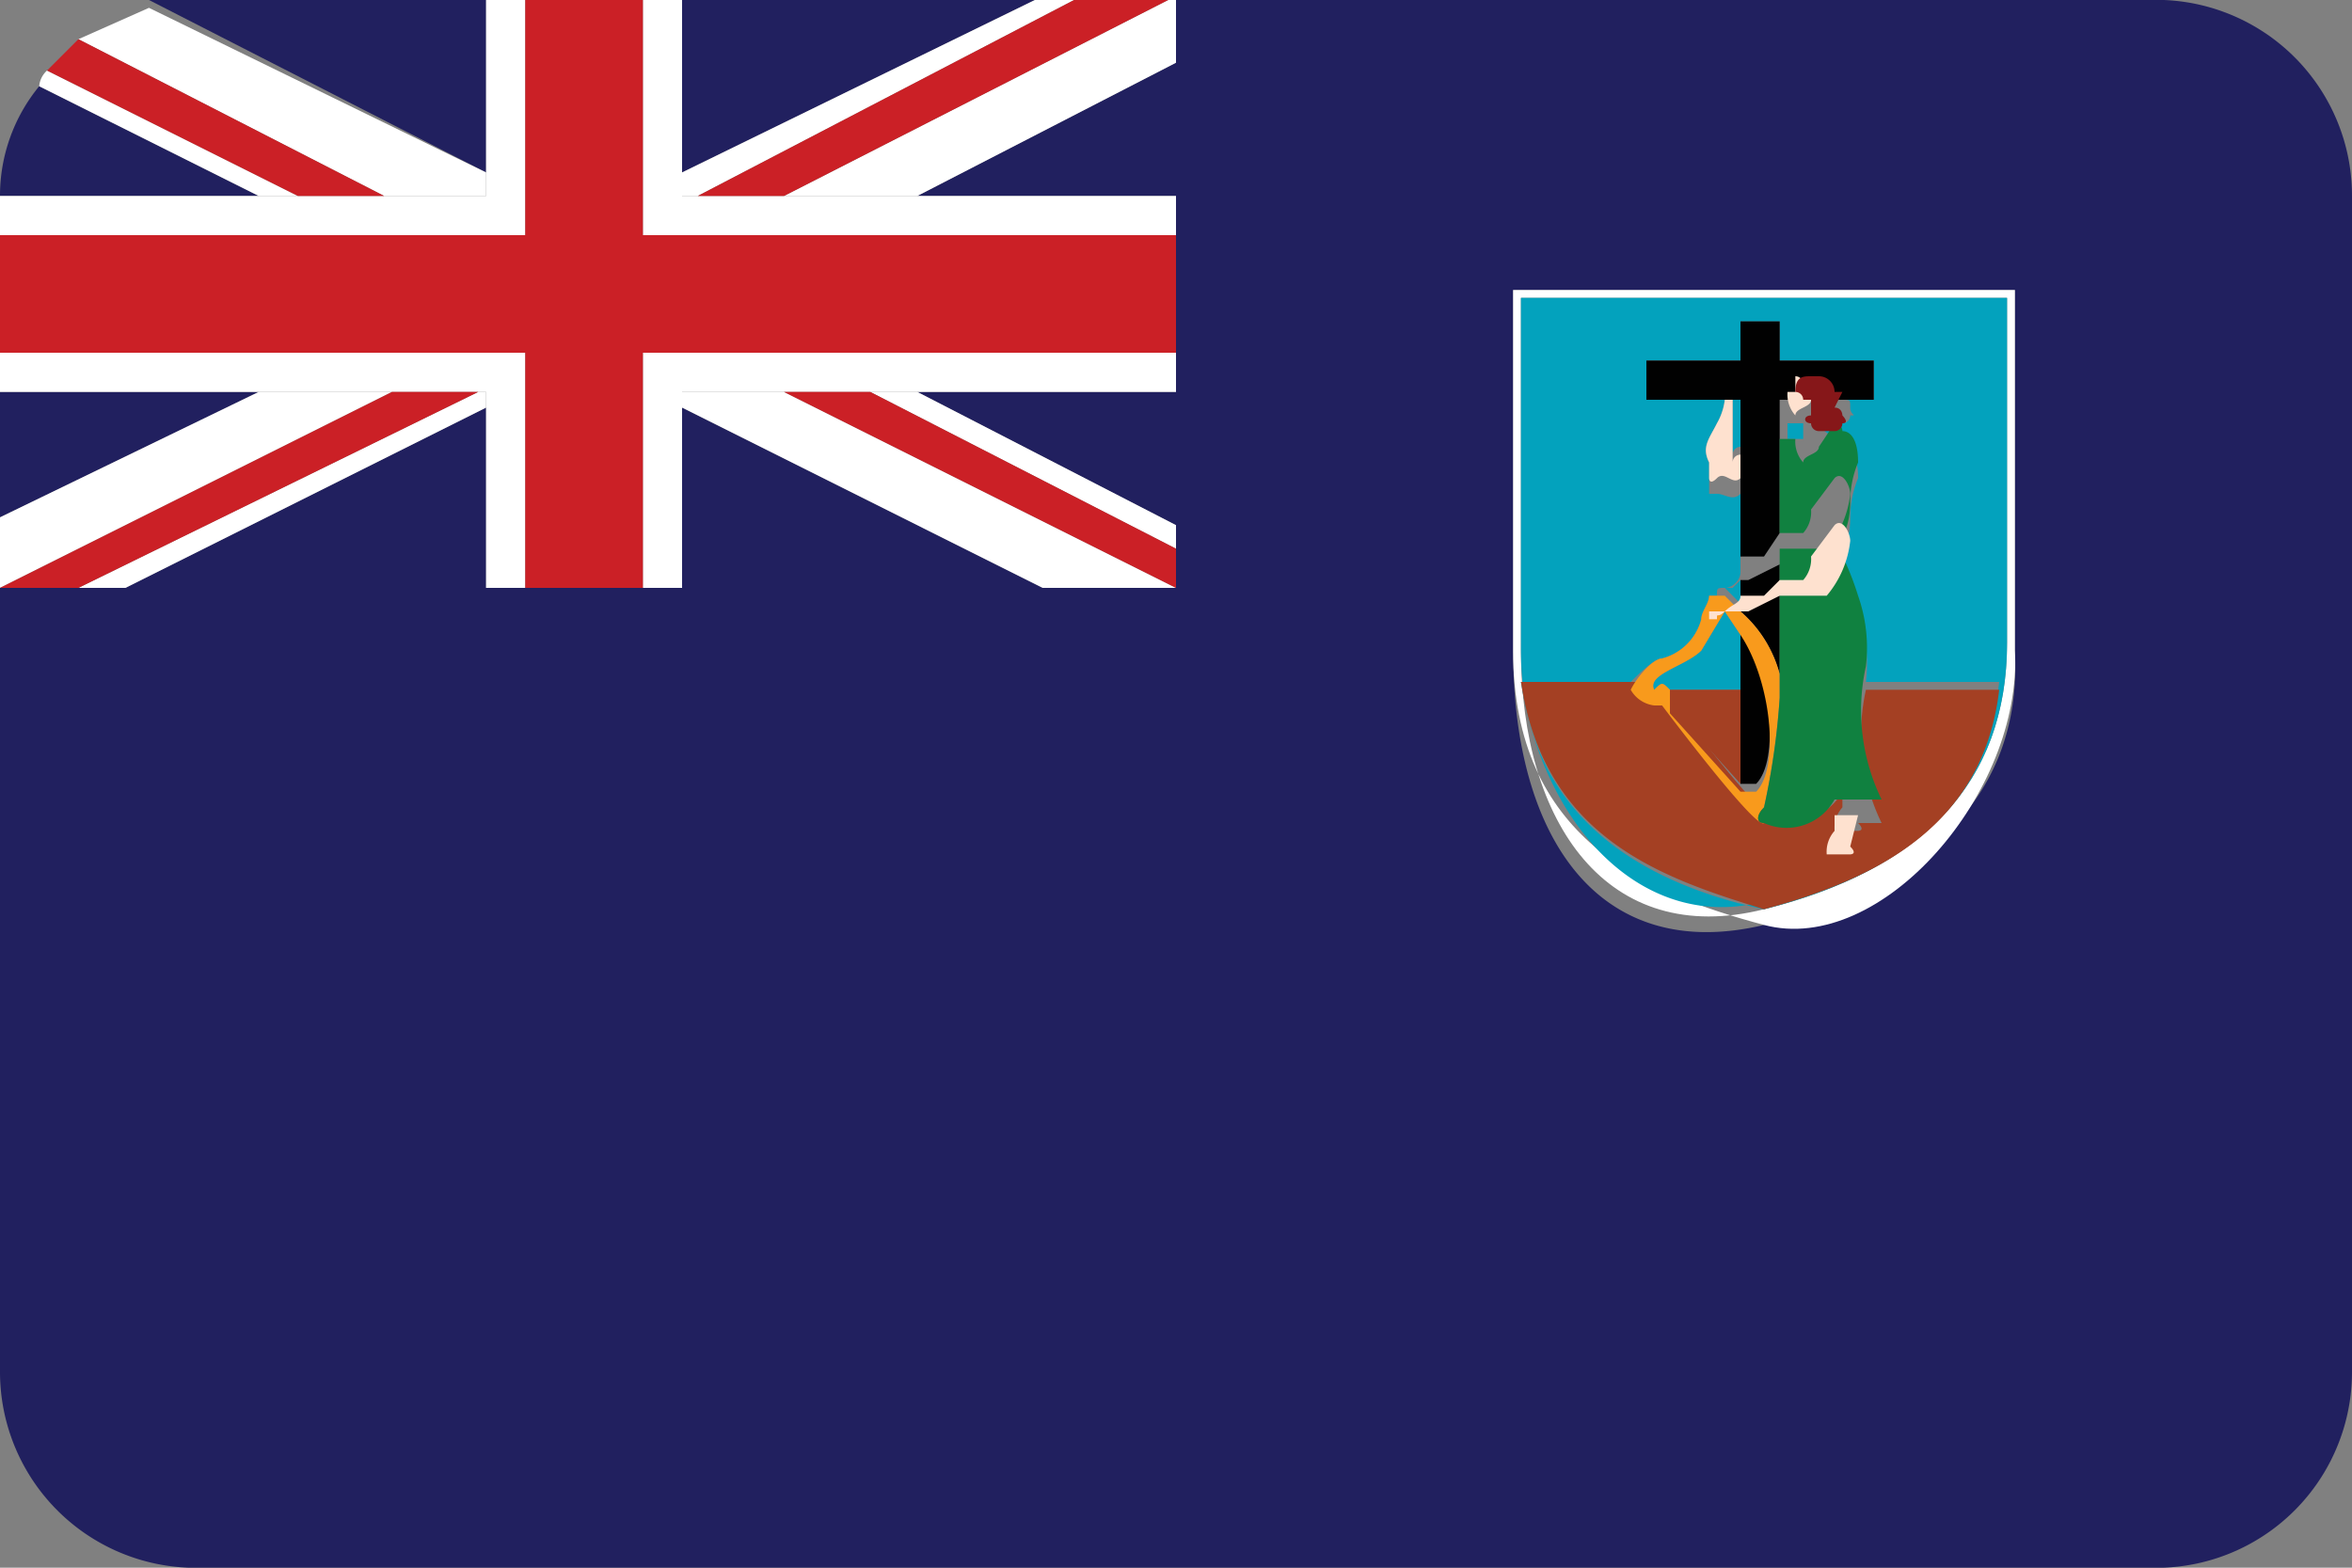 <svg xmlns="http://www.w3.org/2000/svg" viewBox="0 0 30 20"><rect x="0" y="0" width="30" height="20" fill="#808080" stroke="none"/><defs><style>.cls-1{fill:#21205f;}.cls-2{fill:#fff;}.cls-3{fill:#03a2bd;}.cls-4{fill:#a44023;}.cls-5{fill:#010101;}.cls-6{fill:#f89a1c;}.cls-7{fill:#cb2026;}.cls-8{fill:#108140;}.cls-9{fill:#fee1cf;}.cls-10{fill:#861719;}</style></defs><title>ms</title><g id="Layer_79" data-name="Layer 79"><polygon class="cls-1" points="0 5 0 6.6 3.3 5 0 5"/><path class="cls-1" d="M27.4,0H15V.8L11.7,2.5H15V5H11.7L15,6.7v.8H13.3L8.7,5.2V7.5H6.2V5.2L1.6,7.5H0v10A2.5,2.5,0,0,0,2.6,20H27.4A2.5,2.5,0,0,0,30,17.5V2.5A2.5,2.5,0,0,0,27.4,0ZM25.7,8.3c.1,1.8-1.1,3-3.2,3.5s-3.2-1.1-3.2-3.5V3.7h6.4Z"/><polygon class="cls-1" points="13.2 0 8.7 0 8.7 2.2 13.2 0"/><path class="cls-1" d="M6.2,0H1.9L6.2,2.2Z"/><path class="cls-1" d="M.5,1.1A2.2,2.2,0,0,0,0,2.5H3.3Z"/><path class="cls-2" d="M19.3,8.3c0,2.4,1.7,3.1,3.2,3.5s3.3-1.7,3.2-3.5V3.7H19.3Zm.1-4.5h6.2V8.2c0,1.8-1.1,2.9-3.1,3.4s-3.1-1.1-3.1-3.3Z"/><path class="cls-3" d="M22.5,11.6c2-.5,3.1-1.6,3.1-3.4V3.8H19.4V8.3C19.4,10.5,21.1,11.3,22.5,11.6ZM21.2,8.4a.7.7,0,0,0,.5-.5c0-.1.1-.2.1-.3h.1c0-.1,0-.1.1-.1s.2-.1.2-.2v-1c-.1.1-.2,0-.3,0s-.1,0-.1,0V5.9c-.1-.2,0-.3.1-.5a.8.8,0,0,0,.1-.3H21V4.6h1.2V4.1h.5v.5h1.2v.5h-.4c.1,0,.1,0,.1.1s.1.1,0,.1a.1.1,0,0,1-.1.1h-.2c-.1.1,0,.1.1.2a.1.1,0,0,1,.1.1c.1,0,.2.1.2.4a1.3,1.3,0,0,0-.1.5c0,.3-.1.5-.2.5a3.6,3.6,0,0,1,.3.7,2,2,0,0,1,.1.9h1.7c-.2,1.7-1.5,2.4-3,2.8s-2.8-.9-3.1-2.8h1.4C20.9,8.6,21.1,8.4,21.2,8.4Z"/><path class="cls-3" d="M22.1,7.5H22l.2.2V7.4Z"/><path class="cls-3" d="M21.1,8.8c.1-.1.1-.1.2,0h.9V8.1L22,7.8l-.3.5c-.2.2-.7.3-.6.5Z"/><path class="cls-3" d="M22.1,5.1v.7h0a.1.1,0,0,1,.1-.1V5.1h-.1Z"/><path class="cls-3" d="M22.8,5.6H23V5.4h-.2V6.8h0V5.7Z"/><path class="cls-3" d="M22.7,7.2V8.6h0V7.2Z"/><path class="cls-4" d="M21.1,8.8Z"/><path class="cls-4" d="M21.3,8.8h0V9h0l.9,1V8.8Z"/><path class="cls-4" d="M23.6,10.3h0Z"/><path class="cls-4" d="M22.5,11.6c1.5-.4,2.8-1.1,3-2.8H23.8a2.6,2.6,0,0,0,.2,1.7h-.3c.1.1,0,.1,0,.1h-.3a.4.4,0,0,1,.1-.3h0v-.2a.7.7,0,0,1-.9.3h0c-.1.1-1.3-1.5-1.3-1.5h-.1a.4.4,0,0,1-.3-.2H19.4C19.7,10.7,21.2,11.2,22.5,11.6Zm0-1h0Z"/><path class="cls-4" d="M23.6,10.3h0Z"/><path class="cls-5" d="M22.7,6.8V5.1h.2c0-.2.1-.2.2-.2h.1a.2.2,0,0,1,.2.2h.5V4.6H22.7V4.1h-.5v.5H21v.5h1.2v.7h0v.3h0v1h.3Z"/><path class="cls-5" d="M22.3,7.4h-.1v.4a1.6,1.6,0,0,1,.5.8V7.2Z"/><path class="cls-5" d="M22.2,10h.2c.3-.3.2-1.4-.2-2V10Z"/><path class="cls-6" d="M21.1,9h.1s1.2,1.6,1.3,1.5h0c-.1,0-.1-.1,0-.2a9.3,9.3,0,0,0,.2-1.4V8.6h0a1.6,1.6,0,0,0-.5-.8L22,7.6h-.2V7.6c0,.1-.1.2-.1.3a.7.7,0,0,1-.5.5c-.1,0-.3.2-.4.4h0A.4.4,0,0,0,21.1,9Zm.6-.7.3-.5.2.3c.4.6.5,1.7.2,2h-.2l-.9-1h0V8.8h0c-.1-.1-.1-.1-.2,0h0C21,8.6,21.5,8.5,21.7,8.3Z"/><path class="cls-2" d="M6.2,2.5V2.2L1.9.1,1,.5l3.9,2Z"/><polygon class="cls-2" points="8.7 5 8.7 5.2 13.3 7.5 15 7.5 10 5 8.7 5"/><path class="cls-2" d="M3.8,2.5.6.9a.3.3,0,0,0-.1.2L3.3,2.5Z"/><polygon class="cls-2" points="11.7 2.5 15 0.8 15 0 14.9 0 10 2.5 11.7 2.5"/><polygon class="cls-2" points="8.7 2.5 8.9 2.5 13.7 0 13.2 0 8.7 2.2 8.7 2.5"/><polygon class="cls-2" points="15 7 15 6.7 11.7 5 11.1 5 15 7"/><polygon class="cls-2" points="3.3 5 0 6.6 0 7.5 5 5 3.3 5"/><polygon class="cls-2" points="6.1 5 1 7.5 1.6 7.5 6.2 5.2 6.2 5 6.1 5"/><polygon class="cls-2" points="8.2 3 15 3 15 2.5 11.7 2.5 10 2.5 8.9 2.5 8.7 2.5 8.7 2.2 8.7 0 8.2 0 8.2 3"/><path class="cls-2" d="M6.7,3V0H6.2V2.5H0V3Z"/><polygon class="cls-2" points="5 5 6.1 5 6.2 5 6.2 5.2 6.2 7.5 6.7 7.5 6.7 4.5 0 4.5 0 5 3.3 5 5 5"/><polygon class="cls-2" points="8.2 4.5 8.2 7.5 8.7 7.5 8.7 5.2 8.7 5 10 5 11.1 5 11.7 5 15 5 15 4.5 8.2 4.5"/><polygon class="cls-7" points="6.7 4.5 6.7 7.5 8.2 7.5 8.2 4.5 15 4.5 15 3 8.2 3 8.2 0 6.7 0 6.7 3 0 3 0 4.5 6.7 4.5"/><polygon class="cls-7" points="6.1 5 5 5 0 7.5 0 7.5 1 7.5 6.1 5"/><polygon class="cls-7" points="10 2.5 14.9 0 13.7 0 8.9 2.5 10 2.5"/><path class="cls-7" d="M4.9,2.5,1,.5.6.9,3.8,2.5Z"/><polygon class="cls-7" points="10 5 15 7.5 15 7 11.1 5 10 5"/><path class="cls-8" d="M23.2,5.7c0,.1-.2.1-.2.2a.4.4,0,0,1-.1-.3h-.2V6.8H23a.4.4,0,0,0,.1-.3l.3-.4c.1-.1.2.1.2.2a1.3,1.3,0,0,1-.3.7h-.6V8.9a9.3,9.3,0,0,1-.2,1.4c-.1.1-.1.2,0,.2h0a.7.7,0,0,0,.9-.3H24a2.6,2.6,0,0,1-.2-1.7h0a2,2,0,0,0-.1-.9,3.6,3.6,0,0,0-.3-.7c.1,0,.2-.2.2-.5a1.3,1.3,0,0,1,.1-.5c0-.3-.1-.4-.2-.4a.1.1,0,0,0-.1-.1Z"/><path class="cls-9" d="M23.2,5.3c-.1,0-.1-.1,0-.1h0V4.9H23a.1.1,0,0,0-.1-.1h0v.2h-.1a.4.4,0,0,0,.1.3c0-.1.2-.1.2-.2h.2c-.1-.1-.2-.1-.1-.2a.1.1,0,0,1-.1-.1Zm-.3-.4h0Zm0,.2Z"/><path class="cls-9" d="M22.2,5.8h0a.1.1,0,0,0-.1.1h0V5.1H22a.8.8,0,0,1-.1.3c-.1.2-.2.3-.1.5v.2s0,.1.1,0,.2.1.3,0h0Z"/><path class="cls-9" d="M21.8,7.8h.5l.4-.2h.6a1.3,1.3,0,0,0,.3-.7c0-.1-.1-.3-.2-.2l-.3.4a.4.4,0,0,1-.1.3h-.3l-.2.2h-.3c0,.1-.1.1-.2.2s-.1,0-.1.1h-.1v.2Z"/><path class="cls-9" d="M23.7,10.4h-.3v.2h0a.4.4,0,0,0-.1.3h.3s.1,0,0-.1Z"/><path class="cls-9" d="M22.6,10.6h0Z"/><path class="cls-10" d="M23.5,5h-.1a.2.2,0,0,0-.2-.2h-.1c-.1,0-.2,0-.2.2h0a.1.1,0,0,1,.1.1h.1v.2h0c-.1,0-.1.1,0,.1h0a.1.1,0,0,0,.1.1h.2a.1.1,0,0,0,.1-.1c.1,0,0-.1,0-.1s0-.1-.1-.1Z"/><path class="cls-5" d="M23,5.1h0Z"/><path class="cls-5" d="M22.9,5h0Z"/></g></svg>